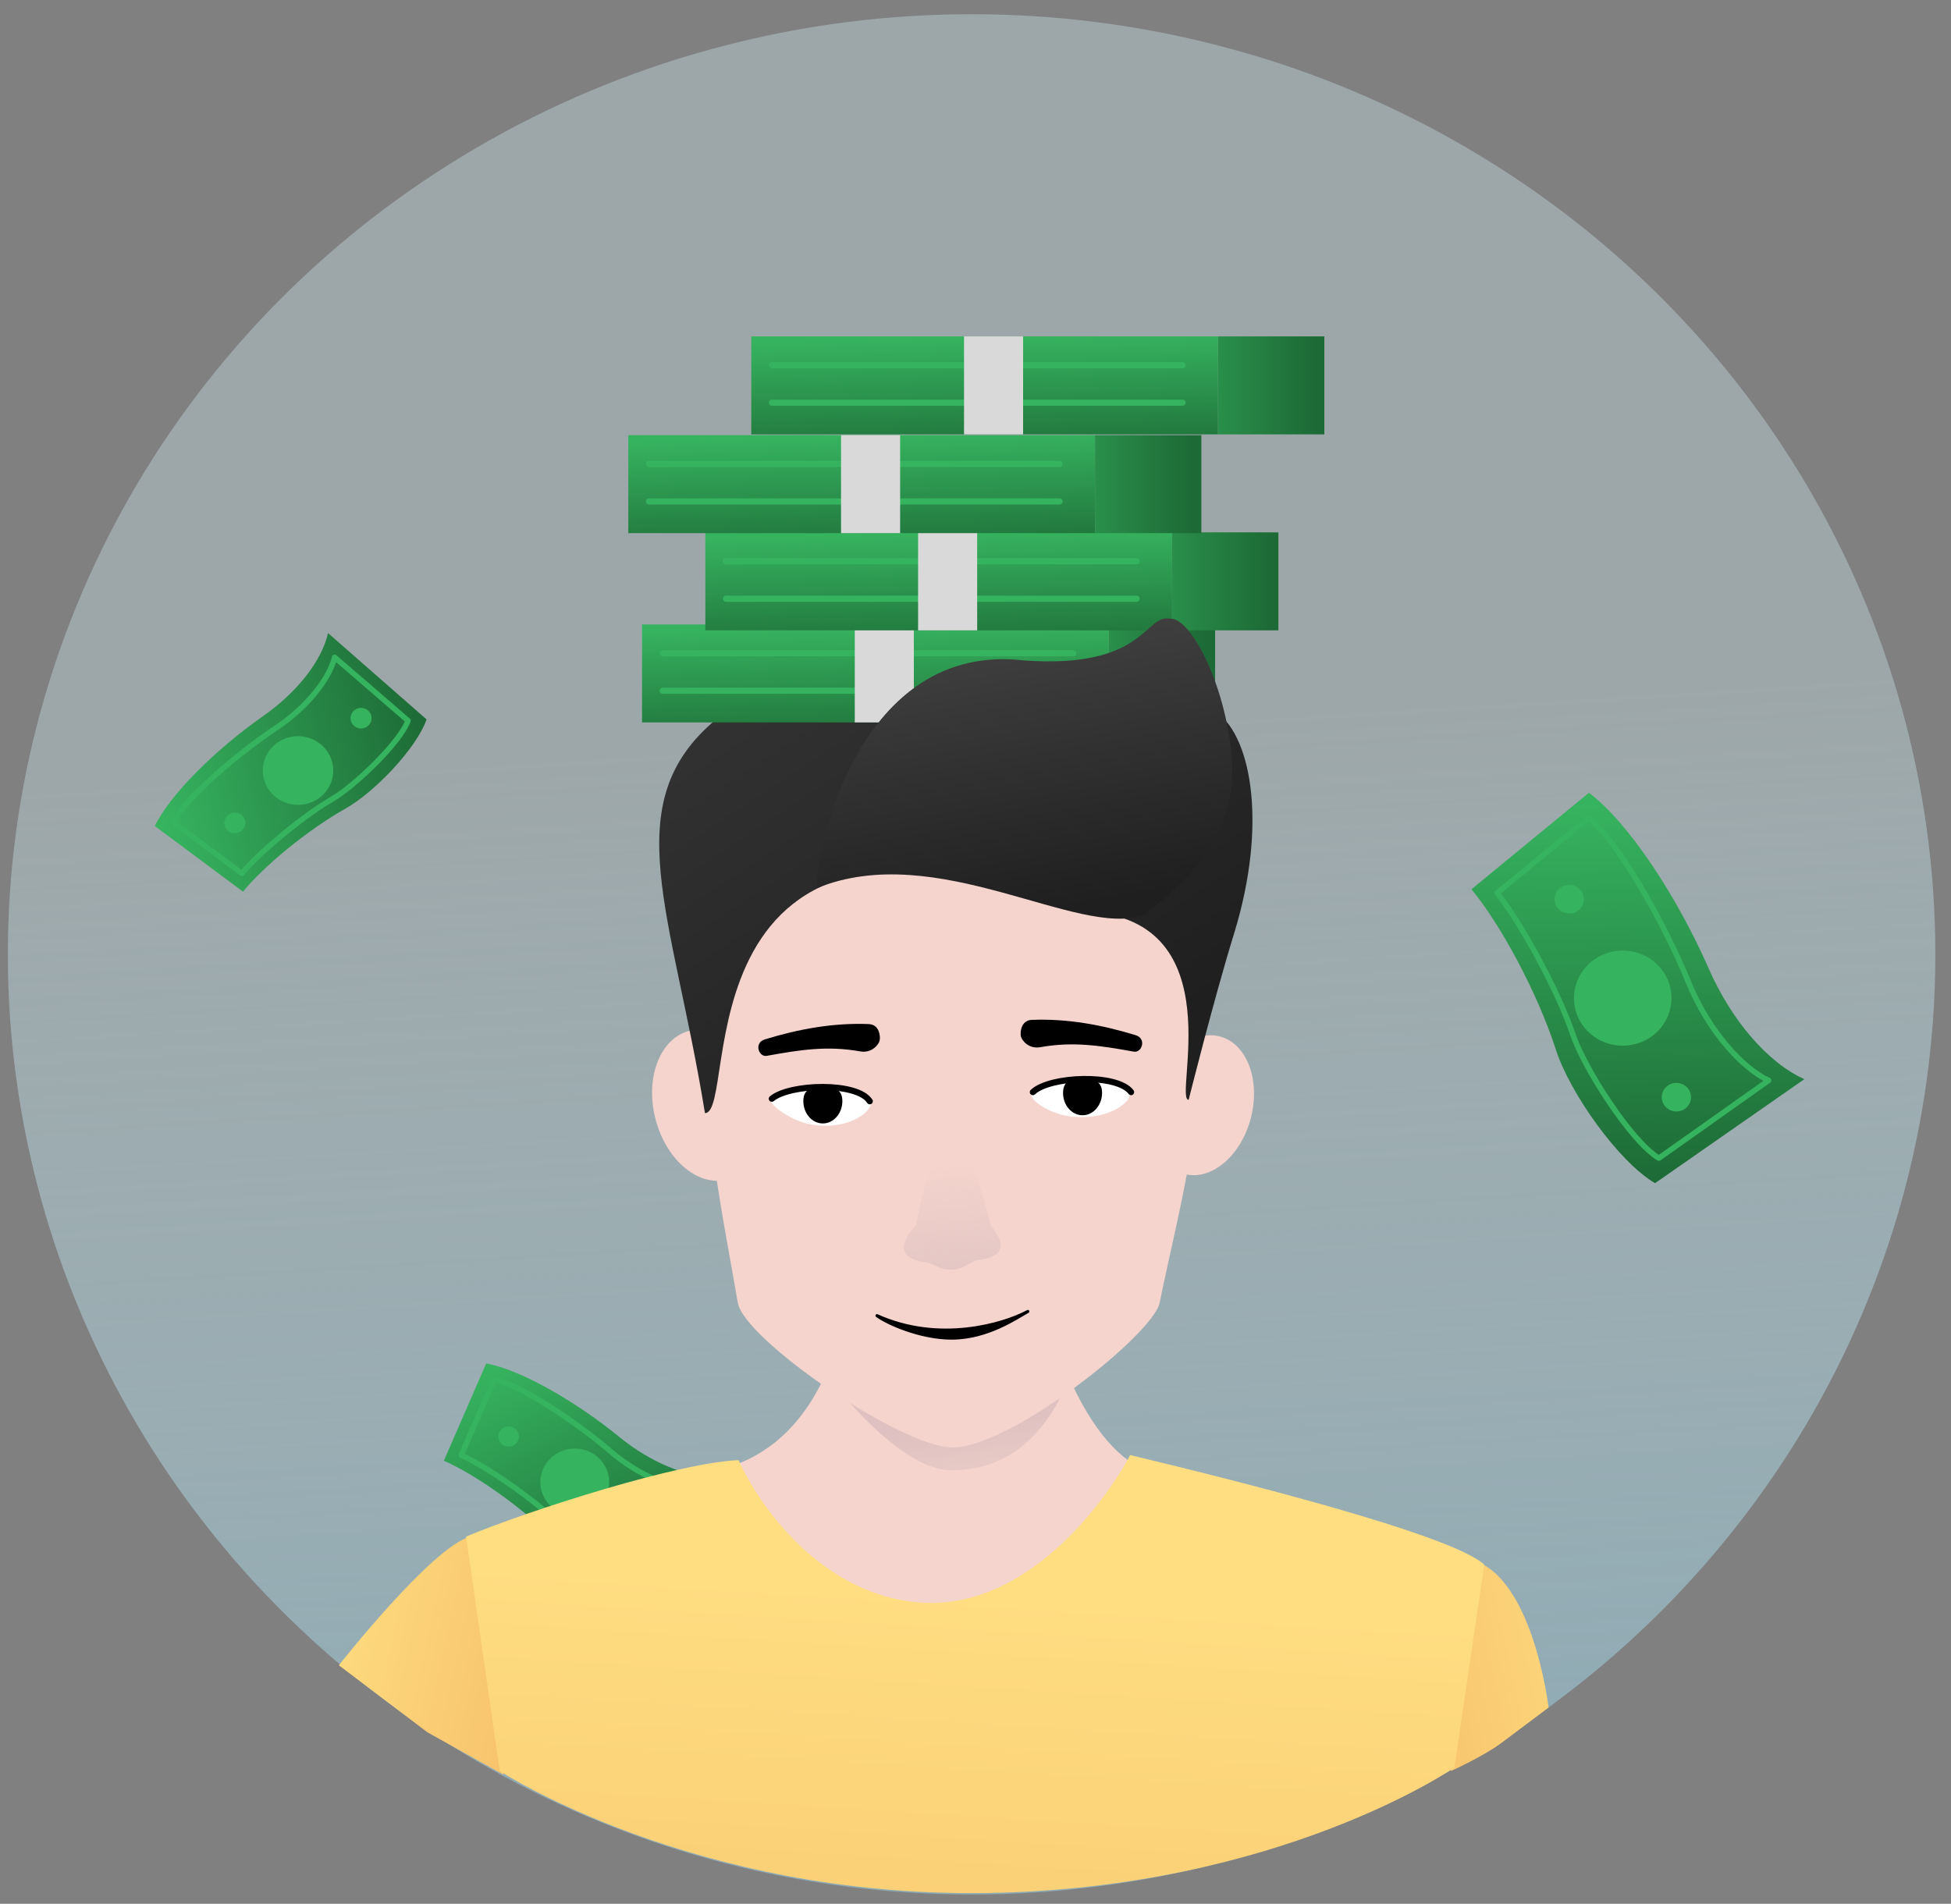 <svg width="83" height="81" viewBox="0 0 83 81" fill="none" xmlns="http://www.w3.org/2000/svg">
<rect x="0" y="0" width="83" height="81" fill="#808080" stroke="none"/>
<ellipse cx="41.334" cy="40.605" rx="41" ry="40" fill="url(#paint0_linear_1634_10306)"/>
<path d="M72.685 41.192C71.344 38.138 69.278 34.994 67.598 33.728L62.599 37.835C63.797 39.276 65.384 42.162 66.195 44.672C66.783 46.493 68.845 49.419 70.409 50.34L76.761 45.915C75.203 45.21 73.666 43.429 72.685 41.192Z" fill="url(#paint1_linear_1634_10306)"/>
<path d="M71.822 41.766C70.862 39.41 68.856 35.774 67.574 34.802L63.686 37.997C64.603 39.099 66.271 42.092 66.917 44.024C67.379 45.408 69.382 48.566 70.573 49.275L75.242 45.968C74.11 45.442 72.669 43.848 71.822 41.766Z" stroke="#36B35F" stroke-width="0.232" stroke-linecap="round" stroke-linejoin="round"/>
<ellipse cx="2.045" cy="2.054" rx="2.045" ry="2.054" transform="matrix(0.653 0.757 -0.773 0.635 69.287 39.614)" fill="#36B35F"/>
<ellipse cx="0.614" cy="0.616" rx="0.614" ry="0.616" transform="matrix(0.653 0.757 0.773 -0.635 65.882 38.182)" fill="#36B35F"/>
<ellipse cx="0.614" cy="0.616" rx="0.614" ry="0.616" transform="matrix(0.653 0.757 0.773 -0.635 70.44 46.607)" fill="#36B35F"/>
<path d="M11.182 30.476C9.186 31.877 7.239 33.79 6.588 35.144L10.338 37.937C11.191 36.887 13.027 35.344 14.713 34.393C15.937 33.704 17.727 31.827 18.147 30.608L13.955 26.934C13.69 28.115 12.645 29.451 11.182 30.476Z" fill="url(#paint2_linear_1634_10306)"/>
<path d="M11.736 30.977C10.185 32.005 7.873 33.955 7.372 34.988L10.289 37.161C10.941 36.358 12.842 34.742 14.136 33.995C15.063 33.46 17.031 31.589 17.357 30.659L14.236 27.966C14.034 28.827 13.107 30.068 11.736 30.977Z" stroke="#36B35F" stroke-width="0.232" stroke-linecap="round" stroke-linejoin="round"/>
<ellipse cx="1.475" cy="1.485" rx="1.475" ry="1.485" transform="matrix(0.616 -0.788 0.802 0.597 10.579 33.059)" fill="#36B35F"/>
<ellipse cx="0.442" cy="0.445" rx="0.442" ry="0.445" transform="matrix(0.616 -0.788 -0.802 -0.597 10.074 35.627)" fill="#36B35F"/>
<ellipse cx="0.442" cy="0.445" rx="0.442" ry="0.445" transform="matrix(0.616 -0.788 -0.802 -0.597 15.445 31.17)" fill="#36B35F"/>
<path d="M26.327 61.122C24.485 59.617 22.157 58.282 20.685 58.008L18.883 62.148C20.108 62.682 22.051 64.004 23.381 65.331C24.347 66.294 26.601 67.493 27.886 67.586L30.436 62.825C29.225 62.866 27.676 62.224 26.327 61.122Z" fill="url(#paint3_linear_1634_10306)"/>
<path d="M25.973 61.751C24.599 60.567 22.147 58.904 21.023 58.691L19.621 61.911C20.559 62.32 22.587 63.684 23.625 64.699C24.369 65.425 26.661 66.79 27.642 66.865L29.499 63.331C28.615 63.352 27.187 62.797 25.973 61.751Z" stroke="#36B35F" stroke-width="0.232" stroke-linecap="round" stroke-linejoin="round"/>
<ellipse cx="1.458" cy="1.434" rx="1.458" ry="1.434" transform="matrix(0.924 0.383 -0.399 0.917 23.677 61.185)" fill="#36B35F"/>
<ellipse cx="0.437" cy="0.43" rx="0.437" ry="0.43" transform="matrix(0.924 0.383 0.399 -0.917 21.064 61.346)" fill="#36B35F"/>
<ellipse cx="0.437" cy="0.43" rx="0.437" ry="0.43" transform="matrix(0.924 0.383 0.399 -0.917 26.685 65.228)" fill="#36B35F"/>
<path d="M30.467 62.556C34.465 61.69 35.761 57.428 35.909 55.405H44.349C46.393 62.687 49.347 63.206 50.569 62.556C48.755 65.085 43.994 70.314 39.463 71.008C34.931 71.701 31.577 65.662 30.467 62.556Z" fill="#F4D4CD"/>
<path d="M45.628 58.222C45.628 58.222 41.923 59.413 40.48 59.413C38.925 59.197 34.966 58.222 34.966 58.222C34.966 58.222 38.069 62.556 40.48 62.556C43.367 62.556 44.887 60.379 45.628 58.222Z" fill="url(#paint4_linear_1634_10306)"/>
<path d="M14.415 70.851C14.415 70.851 18.361 65.833 20 65.376L21.415 75.504L18.184 73.703L14.415 70.851Z" fill="url(#paint5_linear_1634_10306)"/>
<path d="M65.88 72.65C65.88 72.65 65.173 66.627 62.285 66.302L61.727 75.352C61.727 75.352 63.139 74.709 63.88 74.151C64.622 73.592 65.88 72.65 65.88 72.65Z" fill="url(#paint6_linear_1634_10306)"/>
<path d="M31.422 62.125C28.934 62.212 22.605 64.22 19.829 65.375L21.261 75.353C21.261 75.353 29.516 80.736 41.978 80.541C54.44 80.346 61.876 75.203 61.876 75.203L63.142 66.567C61.72 65.267 52.45 62.956 48.081 61.908C46.897 64.111 43.64 68.366 39.375 68.193C35.11 68.019 32.348 64.184 31.422 62.125Z" fill="url(#paint7_linear_1634_10306)"/>
<path d="M51.139 43.141C51.139 48.182 50.16 51.388 49.334 55.428C49.058 56.775 43.005 61.582 40.52 61.582C38.333 61.582 31.653 56.982 31.388 55.428C30.801 51.993 29.88 47.768 29.88 42.727C29.88 33.458 33.423 26.358 40.52 26.358C47.616 26.358 51.139 33.872 51.139 43.141Z" fill="#F4D4CD"/>
<ellipse cx="2.318" cy="3.264" rx="2.318" ry="3.264" transform="matrix(0.974 -0.225 0.236 0.972 27.099 44.373)" fill="#F4D4CD"/>
<ellipse cx="2.145" cy="3.022" rx="2.145" ry="3.022" transform="matrix(-0.974 -0.225 -0.236 0.972 53.943 44.569)" fill="#F4D4CD"/>
<path d="M52.494 39.739C53.972 34.958 53.199 31.117 51.603 30.203C35.351 20.884 32.202 29.16 30.46 30.611C26.192 34.166 28.6 38.794 29.99 47.359C31.493 47.359 28.538 31.872 46.297 38.794C52.494 39.162 49.9 46.794 50.568 46.794C50.568 46.794 51.646 42.482 52.494 39.739Z" fill="url(#paint8_linear_1634_10306)"/>
<path d="M42.151 52.153C42.151 52.153 41.184 48.112 40.548 48.112C39.697 48.216 38.956 52.153 38.956 52.153C38.956 52.153 37.574 53.474 39.38 53.707C39.762 53.756 39.932 54.044 40.548 54.017C41.009 53.998 41.315 53.647 41.636 53.603C42.379 53.502 43.016 53.189 42.151 52.153Z" fill="url(#paint9_linear_1634_10306)"/>
<path d="M40.487 56.931C39.164 56.931 37.778 56.315 37.309 55.977C39.95 57.17 42.688 56.355 43.727 55.798C43.258 56.056 42.016 56.931 40.487 56.931Z" fill="black" stroke="black" stroke-width="0.131" stroke-linejoin="round"/>
<path d="M36.959 43.571C35.452 43.51 33.982 43.781 32.538 44.222C32.061 44.368 32.277 44.984 32.618 44.922C34.031 44.668 35.184 44.481 36.598 44.733C37.097 44.821 37.401 44.426 37.425 44.254C37.453 44.108 37.425 43.59 36.959 43.571Z" fill="black"/>
<path d="M43.894 43.392C45.401 43.331 46.87 43.602 48.314 44.043C48.792 44.189 48.576 44.805 48.234 44.743C46.822 44.49 45.668 44.302 44.255 44.554C43.755 44.643 43.451 44.248 43.428 44.075C43.399 43.929 43.428 43.411 43.894 43.392Z" fill="black"/>
<path d="M37.04 46.694C36.783 46.144 33.455 46.297 32.892 46.547C32.329 46.798 33.574 47.656 34.43 47.827C36.08 48.155 37.296 47.244 37.04 46.694Z" fill="white"/>
<path d="M34.176 46.844C34.174 47.37 34.545 47.797 35.003 47.798C35.462 47.799 35.835 47.374 35.836 46.849C35.838 46.324 35.462 46.255 35.003 46.254C34.545 46.252 34.177 46.319 34.176 46.844Z" fill="black"/>
<path d="M32.836 46.745C33.615 46.105 36.477 46.024 37.001 46.854" stroke="black" stroke-width="0.262" stroke-linecap="round"/>
<path d="M48.051 46.286C47.756 45.755 44.137 46.058 43.903 46.421C43.669 46.785 44.653 47.384 45.52 47.496C47.189 47.712 48.346 46.817 48.051 46.286Z" fill="white"/>
<path d="M45.225 46.493C45.221 47.019 45.589 47.447 46.048 47.45C46.506 47.453 46.881 47.03 46.885 46.505C46.889 45.98 46.506 45.893 46.048 45.89C45.589 45.886 45.229 45.968 45.225 46.493Z" fill="black"/>
<path d="M43.941 46.465C44.673 45.775 47.537 45.673 48.118 46.465" stroke="black" stroke-width="0.262" stroke-linecap="round"/>
<rect x="27.314" y="26.567" width="19.856" height="4.169" fill="url(#paint10_linear_1634_10306)"/>
<path d="M28.193 27.792H45.661M28.193 29.387H45.661" stroke="#36B35F" stroke-width="0.262" stroke-linecap="round" stroke-linejoin="round"/>
<rect x="47.169" y="26.567" width="4.524" height="4.169" fill="url(#paint11_linear_1634_10306)"/>
<rect x="36.364" y="26.567" width="2.513" height="4.169" fill="#D9D9D9"/>
<rect x="30.007" y="22.65" width="19.856" height="4.169" fill="url(#paint12_linear_1634_10306)"/>
<path d="M30.887 23.878H48.355M30.887 25.473H48.355" stroke="#36B35F" stroke-width="0.262" stroke-linecap="round" stroke-linejoin="round"/>
<rect x="49.862" y="22.65" width="4.524" height="4.169" fill="url(#paint13_linear_1634_10306)"/>
<rect x="39.058" y="22.65" width="2.513" height="4.169" fill="#D9D9D9"/>
<rect x="26.73" y="18.514" width="19.856" height="4.169" fill="url(#paint14_linear_1634_10306)"/>
<path d="M27.609 19.739H45.077M27.609 21.334H45.077" stroke="#36B35F" stroke-width="0.262" stroke-linecap="round" stroke-linejoin="round"/>
<rect x="46.584" y="18.514" width="4.524" height="4.169" fill="url(#paint15_linear_1634_10306)"/>
<rect x="35.78" y="18.514" width="2.513" height="4.169" fill="#D9D9D9"/>
<rect x="31.961" y="14.312" width="19.856" height="4.169" fill="url(#paint16_linear_1634_10306)"/>
<path d="M32.841 15.538H50.309M32.841 17.133H50.309" stroke="#36B35F" stroke-width="0.262" stroke-linecap="round" stroke-linejoin="round"/>
<rect x="51.816" y="14.312" width="4.524" height="4.169" fill="url(#paint17_linear_1634_10306)"/>
<rect x="41.012" y="14.312" width="2.513" height="4.169" fill="#D9D9D9"/>
<path d="M34.753 37.788C39.849 35.701 45.875 39.941 48.657 38.929C51.071 37.125 52.752 34.999 52.372 31.873C51.993 28.748 50.572 26.263 49.794 26.326C48.672 26.096 48.785 28.466 43.576 28.101C36.526 27.266 34.667 36.253 34.753 37.788Z" fill="url(#paint18_linear_1634_10306)"/>
<defs>
<linearGradient id="paint0_linear_1634_10306" x1="54.444" y1="104.389" x2="49.891" y2="30.761" gradientUnits="userSpaceOnUse">
<stop offset="0.026" stop-color="#749DAE"/>
<stop offset="1" stop-color="#C9E2E7" stop-opacity="0.4"/>
</linearGradient>
<linearGradient id="paint1_linear_1634_10306" x1="69.588" y1="34.21" x2="69.872" y2="50.33" gradientUnits="userSpaceOnUse">
<stop stop-color="#36B35F"/>
<stop offset="1" stop-color="#1D6A36"/>
</linearGradient>
<linearGradient id="paint2_linear_1634_10306" x1="6.624" y1="33.7" x2="18.189" y2="30.838" gradientUnits="userSpaceOnUse">
<stop stop-color="#36B35F"/>
<stop offset="1" stop-color="#1D6A36"/>
</linearGradient>
<linearGradient id="paint3_linear_1634_10306" x1="22.095" y1="57.692" x2="27.346" y2="67.849" gradientUnits="userSpaceOnUse">
<stop stop-color="#36B35F"/>
<stop offset="1" stop-color="#1D6A36"/>
</linearGradient>
<linearGradient id="paint4_linear_1634_10306" x1="42.673" y1="60.071" x2="43.546" y2="65.337" gradientUnits="userSpaceOnUse">
<stop stop-color="#DEC1C0"/>
<stop offset="1" stop-color="#DEC1C0" stop-opacity="0"/>
</linearGradient>
<linearGradient id="paint5_linear_1634_10306" x1="21.666" y1="85.854" x2="9.797" y2="83.26" gradientUnits="userSpaceOnUse">
<stop offset="0.004" stop-color="#F5BD67"/>
<stop offset="1" stop-color="#FFDE82"/>
</linearGradient>
<linearGradient id="paint6_linear_1634_10306" x1="60.67" y1="86.563" x2="72.539" y2="83.969" gradientUnits="userSpaceOnUse">
<stop offset="0.004" stop-color="#F5BD67"/>
<stop offset="1" stop-color="#FFDE82"/>
</linearGradient>
<linearGradient id="paint7_linear_1634_10306" x1="40.153" y1="99.614" x2="42.185" y2="66.914" gradientUnits="userSpaceOnUse">
<stop offset="0.004" stop-color="#F5BD67"/>
<stop offset="1" stop-color="#FFDE82"/>
</linearGradient>
<linearGradient id="paint8_linear_1634_10306" x1="46.031" y1="46.034" x2="25.856" y2="15.416" gradientUnits="userSpaceOnUse">
<stop stop-color="#201F1F"/>
<stop offset="1" stop-color="#3F3F3F"/>
</linearGradient>
<linearGradient id="paint9_linear_1634_10306" x1="40.999" y1="55.779" x2="40.594" y2="49.561" gradientUnits="userSpaceOnUse">
<stop stop-color="#DEC1C0"/>
<stop offset="1" stop-color="#DEC1C0" stop-opacity="0"/>
</linearGradient>
<linearGradient id="paint10_linear_1634_10306" x1="37.116" y1="25.341" x2="37.284" y2="32.08" gradientUnits="userSpaceOnUse">
<stop offset="0.185" stop-color="#36B35F"/>
<stop offset="1" stop-color="#1D6A36"/>
</linearGradient>
<linearGradient id="paint11_linear_1634_10306" x1="43.147" y1="29.633" x2="51.316" y2="29.632" gradientUnits="userSpaceOnUse">
<stop stop-color="#36B35F"/>
<stop offset="1" stop-color="#1D6A36"/>
</linearGradient>
<linearGradient id="paint12_linear_1634_10306" x1="39.809" y1="21.424" x2="39.977" y2="28.163" gradientUnits="userSpaceOnUse">
<stop offset="0.185" stop-color="#36B35F"/>
<stop offset="1" stop-color="#1D6A36"/>
</linearGradient>
<linearGradient id="paint13_linear_1634_10306" x1="45.84" y1="25.715" x2="54.009" y2="25.715" gradientUnits="userSpaceOnUse">
<stop stop-color="#36B35F"/>
<stop offset="1" stop-color="#1D6A36"/>
</linearGradient>
<linearGradient id="paint14_linear_1634_10306" x1="36.532" y1="17.288" x2="36.7" y2="24.027" gradientUnits="userSpaceOnUse">
<stop offset="0.185" stop-color="#36B35F"/>
<stop offset="1" stop-color="#1D6A36"/>
</linearGradient>
<linearGradient id="paint15_linear_1634_10306" x1="42.563" y1="21.579" x2="50.731" y2="21.578" gradientUnits="userSpaceOnUse">
<stop stop-color="#36B35F"/>
<stop offset="1" stop-color="#1D6A36"/>
</linearGradient>
<linearGradient id="paint16_linear_1634_10306" x1="41.764" y1="13.086" x2="41.932" y2="19.826" gradientUnits="userSpaceOnUse">
<stop offset="0.185" stop-color="#36B35F"/>
<stop offset="1" stop-color="#1D6A36"/>
</linearGradient>
<linearGradient id="paint17_linear_1634_10306" x1="47.794" y1="17.378" x2="55.963" y2="17.377" gradientUnits="userSpaceOnUse">
<stop stop-color="#36B35F"/>
<stop offset="1" stop-color="#1D6A36"/>
</linearGradient>
<linearGradient id="paint18_linear_1634_10306" x1="36.647" y1="28.38" x2="38.613" y2="39.79" gradientUnits="userSpaceOnUse">
<stop stop-color="#3F3F3F"/>
<stop offset="1" stop-color="#201F1F"/>
</linearGradient>
</defs>
</svg>
